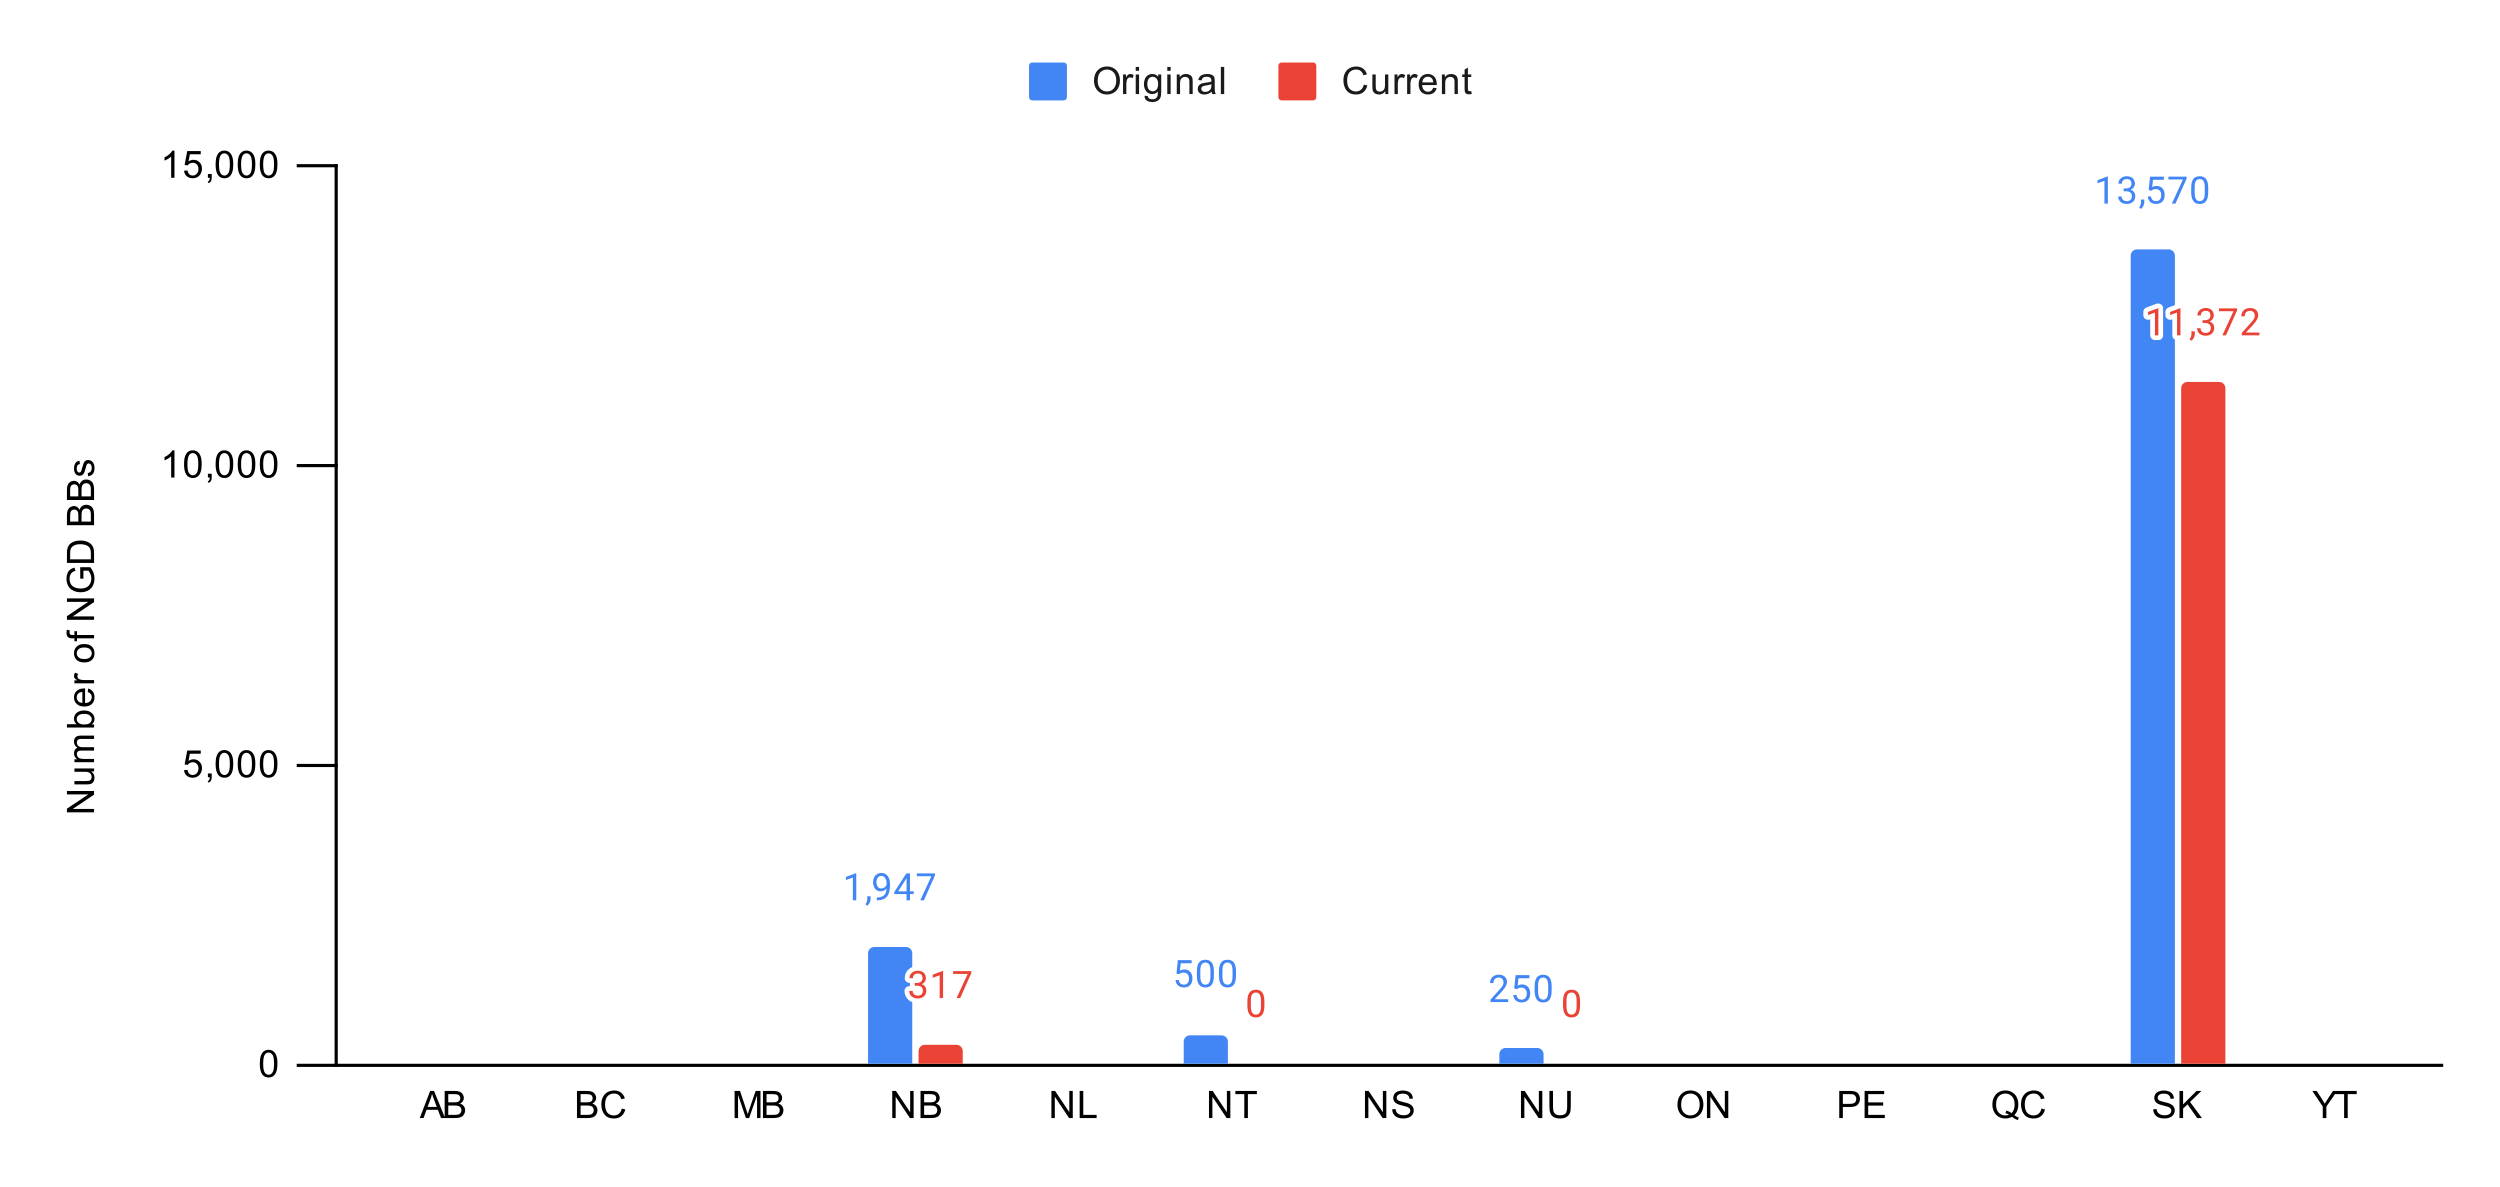<svg version="1.1" viewBox="0.0 0.0 792.0 376.0" fill="none" stroke="none" stroke-linecap="square" stroke-miterlimit="10" width="792" height="376" xmlns:xlink="http://www.w3.org/1999/xlink" xmlns="http://www.w3.org/2000/svg"><path fill="#ffffff" d="M0 0L792.0 0L792.0 376.0L0 376.0L0 0Z" fill-rule="nonzero"/><path stroke="#000000" stroke-width="1.0" stroke-linecap="butt" d="M773.5 337.5L106.5 337.5" fill-rule="nonzero"/><path stroke="#000000" stroke-width="1.0" stroke-linecap="butt" d="M106.5 337.5L106.5 52.5" fill-rule="nonzero"/><clipPath id="id_0"><path d="M106.8 52.333L773.2 52.333L773.2 337.2L106.8 337.2L106.8 52.333Z" clip-rule="nonzero"/></clipPath><path stroke="#000000" stroke-width="2.0" stroke-linecap="butt" stroke-opacity="0.0" clip-path="url(#id_0)" d="M289.0 337.0L275.0 337.0L275.0 302.0C275.0 300.895 275.895 300.0 277.0 300.0L287.0 300.0C288.105 300.0 289.0 300.895 289.0 302.0Z" fill-rule="nonzero"/><path fill="#4285f4" clip-path="url(#id_0)" d="M289.0 337.0L275.0 337.0L275.0 302.0C275.0 300.895 275.895 300.0 277.0 300.0L287.0 300.0C288.105 300.0 289.0 300.895 289.0 302.0Z" fill-rule="nonzero"/><path stroke="#000000" stroke-width="2.0" stroke-linecap="butt" stroke-opacity="0.0" clip-path="url(#id_0)" d="M389.0 337.0L375.0 337.0L375.0 330.0C375.0 328.895 375.895 328.0 377.0 328.0L387.0 328.0C388.105 328.0 389.0 328.895 389.0 330.0Z" fill-rule="nonzero"/><path fill="#4285f4" clip-path="url(#id_0)" d="M389.0 337.0L375.0 337.0L375.0 330.0C375.0 328.895 375.895 328.0 377.0 328.0L387.0 328.0C388.105 328.0 389.0 328.895 389.0 330.0Z" fill-rule="nonzero"/><path stroke="#000000" stroke-width="2.0" stroke-linecap="butt" stroke-opacity="0.0" clip-path="url(#id_0)" d="M489.0 337.0L475.0 337.0L475.0 334.0C475.0 332.895 475.895 332.0 477.0 332.0L487.0 332.0C488.105 332.0 489.0 332.895 489.0 334.0Z" fill-rule="nonzero"/><path fill="#4285f4" clip-path="url(#id_0)" d="M489.0 337.0L475.0 337.0L475.0 334.0C475.0 332.895 475.895 332.0 477.0 332.0L487.0 332.0C488.105 332.0 489.0 332.895 489.0 334.0Z" fill-rule="nonzero"/><path stroke="#000000" stroke-width="2.0" stroke-linecap="butt" stroke-opacity="0.0" clip-path="url(#id_0)" d="M689.0 337.0L675.0 337.0L675.0 81.0C675.0 79.895 675.895 79.0 677.0 79.0L687.0 79.0C688.105 79.0 689.0 79.895 689.0 81.0Z" fill-rule="nonzero"/><path fill="#4285f4" clip-path="url(#id_0)" d="M689.0 337.0L675.0 337.0L675.0 81.0C675.0 79.895 675.895 79.0 677.0 79.0L687.0 79.0C688.105 79.0 689.0 79.895 689.0 81.0Z" fill-rule="nonzero"/><path stroke="#000000" stroke-width="2.0" stroke-linecap="butt" stroke-opacity="0.0" clip-path="url(#id_0)" d="M305.0 337.0L291.0 337.0L291.0 333.0C291.0 331.895 291.895 331.0 293.0 331.0L303.0 331.0C304.105 331.0 305.0 331.895 305.0 333.0Z" fill-rule="nonzero"/><path fill="#ea4335" clip-path="url(#id_0)" d="M305.0 337.0L291.0 337.0L291.0 333.0C291.0 331.895 291.895 331.0 293.0 331.0L303.0 331.0C304.105 331.0 305.0 331.895 305.0 333.0Z" fill-rule="nonzero"/><path stroke="#000000" stroke-width="2.0" stroke-linecap="butt" stroke-opacity="0.0" clip-path="url(#id_0)" d="M405.0 337.0L391.0 337.0L391.0 337.0L405.0 337.0Z" fill-rule="nonzero"/><path fill="#ea4335" clip-path="url(#id_0)" d="M405.0 337.0L391.0 337.0L391.0 337.0L405.0 337.0Z" fill-rule="nonzero"/><path stroke="#000000" stroke-width="2.0" stroke-linecap="butt" stroke-opacity="0.0" clip-path="url(#id_0)" d="M505.0 337.0L491.0 337.0L491.0 337.0L505.0 337.0Z" fill-rule="nonzero"/><path fill="#ea4335" clip-path="url(#id_0)" d="M505.0 337.0L491.0 337.0L491.0 337.0L505.0 337.0Z" fill-rule="nonzero"/><path stroke="#000000" stroke-width="2.0" stroke-linecap="butt" stroke-opacity="0.0" clip-path="url(#id_0)" d="M705.0 337.0L691.0 337.0L691.0 123.0C691.0 121.895 691.895 121.0 693.0 121.0L703.0 121.0C704.105 121.0 705.0 121.895 705.0 123.0Z" fill-rule="nonzero"/><path fill="#ea4335" clip-path="url(#id_0)" d="M705.0 337.0L691.0 337.0L691.0 123.0C691.0 121.895 691.895 121.0 693.0 121.0L703.0 121.0C704.105 121.0 705.0 121.895 705.0 123.0Z" fill-rule="nonzero"/><path stroke="#000000" stroke-width="1.0" stroke-linecap="butt" d="M94.5 337.5L106.5 337.5" fill-rule="nonzero"/><path stroke="#000000" stroke-width="1.0" stroke-linecap="butt" d="M94.5 242.5L106.5 242.5" fill-rule="nonzero"/><path stroke="#000000" stroke-width="1.0" stroke-linecap="butt" d="M94.5 147.5L106.5 147.5" fill-rule="nonzero"/><path stroke="#000000" stroke-width="1.0" stroke-linecap="butt" d="M94.5 52.5L106.5 52.5" fill-rule="nonzero"/><path stroke="#ffffff" stroke-width="3.0" stroke-linejoin="round" stroke-linecap="round" d="M271.266 285.224L270.188 285.224L270.188 278.006L268.0 278.802L268.0 277.818L271.109 276.646L271.266 276.646L271.266 285.224ZM274.781 286.927L274.172 286.506Q274.719 285.74 274.75 284.912L274.75 283.943L275.812 283.943L275.812 284.787Q275.812 285.381 275.516 285.974Q275.219 286.568 274.781 286.927ZM280.859 281.474Q280.531 281.881 280.047 282.131Q279.578 282.365 279.016 282.365Q278.281 282.365 277.734 282.006Q277.188 281.646 276.891 280.99Q276.594 280.318 276.594 279.521Q276.594 278.677 276.906 277.99Q277.234 277.302 277.828 276.943Q278.438 276.568 279.234 276.568Q280.5 276.568 281.219 277.521Q281.953 278.474 281.953 280.099L281.953 280.412Q281.953 282.912 280.969 284.052Q279.984 285.193 278.0 285.224L277.781 285.224L277.781 284.318L278.016 284.318Q279.359 284.287 280.078 283.615Q280.797 282.943 280.859 281.474ZM279.188 281.474Q279.734 281.474 280.188 281.146Q280.656 280.802 280.875 280.318L280.875 279.881Q280.875 278.818 280.406 278.146Q279.938 277.474 279.234 277.474Q278.516 277.474 278.078 278.021Q277.656 278.568 277.656 279.474Q277.656 280.349 278.062 280.912Q278.484 281.474 279.188 281.474ZM288.281 282.365L289.469 282.365L289.469 283.24L288.281 283.24L288.281 285.224L287.203 285.224L287.203 283.24L283.312 283.24L283.312 282.599L287.125 276.693L288.281 276.693L288.281 282.365ZM284.547 282.365L287.203 282.365L287.203 278.177L287.062 278.412L284.547 282.365ZM296.219 277.302L292.688 285.224L291.547 285.224L295.062 277.584L290.453 277.584L290.453 276.693L296.219 276.693L296.219 277.302Z" fill-rule="nonzero"/><path fill="#4285f4" d="M271.266 285.224L270.188 285.224L270.188 278.006L268.0 278.802L268.0 277.818L271.109 276.646L271.266 276.646L271.266 285.224ZM274.781 286.927L274.172 286.506Q274.719 285.74 274.75 284.912L274.75 283.943L275.812 283.943L275.812 284.787Q275.812 285.381 275.516 285.974Q275.219 286.568 274.781 286.927ZM280.859 281.474Q280.531 281.881 280.047 282.131Q279.578 282.365 279.016 282.365Q278.281 282.365 277.734 282.006Q277.188 281.646 276.891 280.99Q276.594 280.318 276.594 279.521Q276.594 278.677 276.906 277.99Q277.234 277.302 277.828 276.943Q278.438 276.568 279.234 276.568Q280.5 276.568 281.219 277.521Q281.953 278.474 281.953 280.099L281.953 280.412Q281.953 282.912 280.969 284.052Q279.984 285.193 278.0 285.224L277.781 285.224L277.781 284.318L278.016 284.318Q279.359 284.287 280.078 283.615Q280.797 282.943 280.859 281.474ZM279.188 281.474Q279.734 281.474 280.188 281.146Q280.656 280.802 280.875 280.318L280.875 279.881Q280.875 278.818 280.406 278.146Q279.938 277.474 279.234 277.474Q278.516 277.474 278.078 278.021Q277.656 278.568 277.656 279.474Q277.656 280.349 278.062 280.912Q278.484 281.474 279.188 281.474ZM288.281 282.365L289.469 282.365L289.469 283.24L288.281 283.24L288.281 285.224L287.203 285.224L287.203 283.24L283.312 283.24L283.312 282.599L287.125 276.693L288.281 276.693L288.281 282.365ZM284.547 282.365L287.203 282.365L287.203 278.177L287.062 278.412L284.547 282.365ZM296.219 277.302L292.688 285.224L291.547 285.224L295.062 277.584L290.453 277.584L290.453 276.693L296.219 276.693L296.219 277.302Z" fill-rule="nonzero"/><path stroke="#ffffff" stroke-width="3.0" stroke-linejoin="round" stroke-linecap="round" d="M372.703 308.423L373.141 304.173L377.516 304.173L377.516 305.173L374.062 305.173L373.797 307.501Q374.438 307.126 375.234 307.126Q376.391 307.126 377.078 307.908Q377.766 308.673 377.766 309.986Q377.766 311.298 377.047 312.064Q376.344 312.829 375.062 312.829Q373.938 312.829 373.219 312.204Q372.5 311.564 372.406 310.454L373.422 310.454Q373.531 311.189 373.953 311.564Q374.375 311.939 375.062 311.939Q375.812 311.939 376.25 311.423Q376.688 310.908 376.688 310.001Q376.688 309.142 376.219 308.626Q375.75 308.111 374.969 308.111Q374.266 308.111 373.859 308.408L373.578 308.642L372.703 308.423ZM384.562 309.064Q384.562 310.97 383.906 311.908Q383.266 312.829 381.875 312.829Q380.516 312.829 379.859 311.923Q379.203 311.017 379.172 309.204L379.172 307.767Q379.172 305.876 379.812 304.97Q380.469 304.048 381.859 304.048Q383.234 304.048 383.891 304.939Q384.547 305.814 384.562 307.658L384.562 309.064ZM383.469 307.579Q383.469 306.204 383.078 305.579Q382.703 304.939 381.859 304.939Q381.031 304.939 380.641 305.579Q380.266 306.204 380.266 307.501L380.266 309.236Q380.266 310.611 380.656 311.283Q381.062 311.939 381.875 311.939Q382.672 311.939 383.062 311.314Q383.453 310.689 383.469 309.361L383.469 307.579ZM391.562 309.064Q391.562 310.97 390.906 311.908Q390.266 312.829 388.875 312.829Q387.516 312.829 386.859 311.923Q386.203 311.017 386.172 309.204L386.172 307.767Q386.172 305.876 386.812 304.97Q387.469 304.048 388.859 304.048Q390.234 304.048 390.891 304.939Q391.547 305.814 391.562 307.658L391.562 309.064ZM390.469 307.579Q390.469 306.204 390.078 305.579Q389.703 304.939 388.859 304.939Q388.031 304.939 387.641 305.579Q387.266 306.204 387.266 307.501L387.266 309.236Q387.266 310.611 387.656 311.283Q388.062 311.939 388.875 311.939Q389.672 311.939 390.062 311.314Q390.453 310.689 390.469 309.361L390.469 307.579Z" fill-rule="nonzero"/><path fill="#4285f4" d="M372.703 308.423L373.141 304.173L377.516 304.173L377.516 305.173L374.062 305.173L373.797 307.501Q374.438 307.126 375.234 307.126Q376.391 307.126 377.078 307.908Q377.766 308.673 377.766 309.986Q377.766 311.298 377.047 312.064Q376.344 312.829 375.062 312.829Q373.938 312.829 373.219 312.204Q372.5 311.564 372.406 310.454L373.422 310.454Q373.531 311.189 373.953 311.564Q374.375 311.939 375.062 311.939Q375.812 311.939 376.25 311.423Q376.688 310.908 376.688 310.001Q376.688 309.142 376.219 308.626Q375.75 308.111 374.969 308.111Q374.266 308.111 373.859 308.408L373.578 308.642L372.703 308.423ZM384.562 309.064Q384.562 310.97 383.906 311.908Q383.266 312.829 381.875 312.829Q380.516 312.829 379.859 311.923Q379.203 311.017 379.172 309.204L379.172 307.767Q379.172 305.876 379.812 304.97Q380.469 304.048 381.859 304.048Q383.234 304.048 383.891 304.939Q384.547 305.814 384.562 307.658L384.562 309.064ZM383.469 307.579Q383.469 306.204 383.078 305.579Q382.703 304.939 381.859 304.939Q381.031 304.939 380.641 305.579Q380.266 306.204 380.266 307.501L380.266 309.236Q380.266 310.611 380.656 311.283Q381.062 311.939 381.875 311.939Q382.672 311.939 383.062 311.314Q383.453 310.689 383.469 309.361L383.469 307.579ZM391.562 309.064Q391.562 310.97 390.906 311.908Q390.266 312.829 388.875 312.829Q387.516 312.829 386.859 311.923Q386.203 311.017 386.172 309.204L386.172 307.767Q386.172 305.876 386.812 304.97Q387.469 304.048 388.859 304.048Q390.234 304.048 390.891 304.939Q391.547 305.814 391.562 307.658L391.562 309.064ZM390.469 307.579Q390.469 306.204 390.078 305.579Q389.703 304.939 388.859 304.939Q388.031 304.939 387.641 305.579Q387.266 306.204 387.266 307.501L387.266 309.236Q387.266 310.611 387.656 311.283Q388.062 311.939 388.875 311.939Q389.672 311.939 390.062 311.314Q390.453 310.689 390.469 309.361L390.469 307.579Z" fill-rule="nonzero"/><path stroke="#ffffff" stroke-width="3.0" stroke-linejoin="round" stroke-linecap="round" d="M477.797 317.452L472.203 317.452L472.203 316.671L475.156 313.39Q475.812 312.64 476.062 312.187Q476.312 311.718 476.312 311.218Q476.312 310.546 475.906 310.124Q475.516 309.687 474.828 309.687Q474.031 309.687 473.578 310.155Q473.125 310.608 473.125 311.437L472.047 311.437Q472.047 310.249 472.797 309.53Q473.562 308.796 474.828 308.796Q476.031 308.796 476.719 309.421Q477.406 310.046 477.406 311.093Q477.406 312.343 475.797 314.093L473.516 316.562L477.797 316.562L477.797 317.452ZM479.703 313.171L480.141 308.921L484.516 308.921L484.516 309.921L481.062 309.921L480.797 312.249Q481.438 311.874 482.234 311.874Q483.391 311.874 484.078 312.655Q484.766 313.421 484.766 314.733Q484.766 316.046 484.047 316.812Q483.344 317.577 482.062 317.577Q480.938 317.577 480.219 316.952Q479.5 316.312 479.406 315.202L480.422 315.202Q480.531 315.937 480.953 316.312Q481.375 316.687 482.062 316.687Q482.812 316.687 483.25 316.171Q483.688 315.655 483.688 314.749Q483.688 313.89 483.219 313.374Q482.75 312.858 481.969 312.858Q481.266 312.858 480.859 313.155L480.578 313.39L479.703 313.171ZM491.562 313.812Q491.562 315.718 490.906 316.655Q490.266 317.577 488.875 317.577Q487.516 317.577 486.859 316.671Q486.203 315.765 486.172 313.952L486.172 312.515Q486.172 310.624 486.812 309.718Q487.469 308.796 488.859 308.796Q490.234 308.796 490.891 309.687Q491.547 310.562 491.562 312.405L491.562 313.812ZM490.469 312.327Q490.469 310.952 490.078 310.327Q489.703 309.687 488.859 309.687Q488.031 309.687 487.641 310.327Q487.266 310.952 487.266 312.249L487.266 313.983Q487.266 315.358 487.656 316.03Q488.062 316.687 488.875 316.687Q489.672 316.687 490.062 316.062Q490.453 315.437 490.469 314.108L490.469 312.327Z" fill-rule="nonzero"/><path fill="#4285f4" d="M477.797 317.452L472.203 317.452L472.203 316.671L475.156 313.39Q475.812 312.64 476.062 312.187Q476.312 311.718 476.312 311.218Q476.312 310.546 475.906 310.124Q475.516 309.687 474.828 309.687Q474.031 309.687 473.578 310.155Q473.125 310.608 473.125 311.437L472.047 311.437Q472.047 310.249 472.797 309.53Q473.562 308.796 474.828 308.796Q476.031 308.796 476.719 309.421Q477.406 310.046 477.406 311.093Q477.406 312.343 475.797 314.093L473.516 316.562L477.797 316.562L477.797 317.452ZM479.703 313.171L480.141 308.921L484.516 308.921L484.516 309.921L481.062 309.921L480.797 312.249Q481.438 311.874 482.234 311.874Q483.391 311.874 484.078 312.655Q484.766 313.421 484.766 314.733Q484.766 316.046 484.047 316.812Q483.344 317.577 482.062 317.577Q480.938 317.577 480.219 316.952Q479.5 316.312 479.406 315.202L480.422 315.202Q480.531 315.937 480.953 316.312Q481.375 316.687 482.062 316.687Q482.812 316.687 483.25 316.171Q483.688 315.655 483.688 314.749Q483.688 313.89 483.219 313.374Q482.75 312.858 481.969 312.858Q481.266 312.858 480.859 313.155L480.578 313.39L479.703 313.171ZM491.562 313.812Q491.562 315.718 490.906 316.655Q490.266 317.577 488.875 317.577Q487.516 317.577 486.859 316.671Q486.203 315.765 486.172 313.952L486.172 312.515Q486.172 310.624 486.812 309.718Q487.469 308.796 488.859 308.796Q490.234 308.796 490.891 309.687Q491.547 310.562 491.562 312.405L491.562 313.812ZM490.469 312.327Q490.469 310.952 490.078 310.327Q489.703 309.687 488.859 309.687Q488.031 309.687 487.641 310.327Q487.266 310.952 487.266 312.249L487.266 313.983Q487.266 315.358 487.656 316.03Q488.062 316.687 488.875 316.687Q489.672 316.687 490.062 316.062Q490.453 315.437 490.469 314.108L490.469 312.327Z" fill-rule="nonzero"/><path stroke="#ffffff" stroke-width="3.0" stroke-linejoin="round" stroke-linecap="round" d="M667.766 64.491L666.688 64.491L666.688 57.272L664.5 58.069L664.5 57.084L667.609 55.913L667.766 55.913L667.766 64.491ZM672.781 59.694L673.594 59.694Q674.375 59.678 674.812 59.288Q675.25 58.897 675.25 58.225Q675.25 56.725 673.75 56.725Q673.047 56.725 672.625 57.131Q672.219 57.538 672.219 58.194L671.125 58.194Q671.125 57.178 671.859 56.506Q672.609 55.834 673.75 55.834Q674.953 55.834 675.641 56.475Q676.328 57.116 676.328 58.256Q676.328 58.819 675.969 59.334Q675.609 59.85 674.984 60.116Q675.688 60.334 676.062 60.85Q676.453 61.366 676.453 62.116Q676.453 63.256 675.703 63.944Q674.953 64.616 673.75 64.616Q672.562 64.616 671.797 63.959Q671.047 63.303 671.047 62.241L672.141 62.241Q672.141 62.913 672.578 63.319Q673.016 63.725 673.766 63.725Q674.547 63.725 674.953 63.319Q675.375 62.897 675.375 62.131Q675.375 61.397 674.922 61.006Q674.469 60.6 673.594 60.584L672.781 60.584L672.781 59.694ZM678.281 66.194L677.672 65.772Q678.219 65.006 678.25 64.178L678.25 63.209L679.312 63.209L679.312 64.053Q679.312 64.647 679.016 65.241Q678.719 65.834 678.281 66.194ZM680.703 60.209L681.141 55.959L685.516 55.959L685.516 56.959L682.062 56.959L681.797 59.288Q682.438 58.913 683.234 58.913Q684.391 58.913 685.078 59.694Q685.766 60.459 685.766 61.772Q685.766 63.084 685.047 63.85Q684.344 64.616 683.062 64.616Q681.938 64.616 681.219 63.991Q680.5 63.35 680.406 62.241L681.422 62.241Q681.531 62.975 681.953 63.35Q682.375 63.725 683.062 63.725Q683.812 63.725 684.25 63.209Q684.688 62.694 684.688 61.788Q684.688 60.928 684.219 60.413Q683.75 59.897 682.969 59.897Q682.266 59.897 681.859 60.194L681.578 60.428L680.703 60.209ZM692.719 56.569L689.188 64.491L688.047 64.491L691.562 56.85L686.953 56.85L686.953 55.959L692.719 55.959L692.719 56.569ZM699.562 60.85Q699.562 62.756 698.906 63.694Q698.266 64.616 696.875 64.616Q695.516 64.616 694.859 63.709Q694.203 62.803 694.172 60.991L694.172 59.553Q694.172 57.663 694.812 56.756Q695.469 55.834 696.859 55.834Q698.234 55.834 698.891 56.725Q699.547 57.6 699.562 59.444L699.562 60.85ZM698.469 59.366Q698.469 57.991 698.078 57.366Q697.703 56.725 696.859 56.725Q696.031 56.725 695.641 57.366Q695.266 57.991 695.266 59.288L695.266 61.022Q695.266 62.397 695.656 63.069Q696.062 63.725 696.875 63.725Q697.672 63.725 698.062 63.1Q698.453 62.475 698.469 61.147L698.469 59.366Z" fill-rule="nonzero"/><path fill="#4285f4" d="M667.766 64.491L666.688 64.491L666.688 57.272L664.5 58.069L664.5 57.084L667.609 55.913L667.766 55.913L667.766 64.491ZM672.781 59.694L673.594 59.694Q674.375 59.678 674.812 59.288Q675.25 58.897 675.25 58.225Q675.25 56.725 673.75 56.725Q673.047 56.725 672.625 57.131Q672.219 57.538 672.219 58.194L671.125 58.194Q671.125 57.178 671.859 56.506Q672.609 55.834 673.75 55.834Q674.953 55.834 675.641 56.475Q676.328 57.116 676.328 58.256Q676.328 58.819 675.969 59.334Q675.609 59.85 674.984 60.116Q675.688 60.334 676.062 60.85Q676.453 61.366 676.453 62.116Q676.453 63.256 675.703 63.944Q674.953 64.616 673.75 64.616Q672.562 64.616 671.797 63.959Q671.047 63.303 671.047 62.241L672.141 62.241Q672.141 62.913 672.578 63.319Q673.016 63.725 673.766 63.725Q674.547 63.725 674.953 63.319Q675.375 62.897 675.375 62.131Q675.375 61.397 674.922 61.006Q674.469 60.6 673.594 60.584L672.781 60.584L672.781 59.694ZM678.281 66.194L677.672 65.772Q678.219 65.006 678.25 64.178L678.25 63.209L679.312 63.209L679.312 64.053Q679.312 64.647 679.016 65.241Q678.719 65.834 678.281 66.194ZM680.703 60.209L681.141 55.959L685.516 55.959L685.516 56.959L682.062 56.959L681.797 59.288Q682.438 58.913 683.234 58.913Q684.391 58.913 685.078 59.694Q685.766 60.459 685.766 61.772Q685.766 63.084 685.047 63.85Q684.344 64.616 683.062 64.616Q681.938 64.616 681.219 63.991Q680.5 63.35 680.406 62.241L681.422 62.241Q681.531 62.975 681.953 63.35Q682.375 63.725 683.062 63.725Q683.812 63.725 684.25 63.209Q684.688 62.694 684.688 61.788Q684.688 60.928 684.219 60.413Q683.75 59.897 682.969 59.897Q682.266 59.897 681.859 60.194L681.578 60.428L680.703 60.209ZM692.719 56.569L689.188 64.491L688.047 64.491L691.562 56.85L686.953 56.85L686.953 55.959L692.719 55.959L692.719 56.569ZM699.562 60.85Q699.562 62.756 698.906 63.694Q698.266 64.616 696.875 64.616Q695.516 64.616 694.859 63.709Q694.203 62.803 694.172 60.991L694.172 59.553Q694.172 57.663 694.812 56.756Q695.469 55.834 696.859 55.834Q698.234 55.834 698.891 56.725Q699.547 57.6 699.562 59.444L699.562 60.85ZM698.469 59.366Q698.469 57.991 698.078 57.366Q697.703 56.725 696.859 56.725Q696.031 56.725 695.641 57.366Q695.266 57.991 695.266 59.288L695.266 61.022Q695.266 62.397 695.656 63.069Q696.062 63.725 696.875 63.725Q697.672 63.725 698.062 63.1Q698.453 62.475 698.469 61.147L698.469 59.366Z" fill-rule="nonzero"/><path stroke="#ffffff" stroke-width="3.0" stroke-linejoin="round" stroke-linecap="round" d="M289.781 311.383L290.594 311.383Q291.375 311.367 291.812 310.977Q292.25 310.586 292.25 309.914Q292.25 308.414 290.75 308.414Q290.047 308.414 289.625 308.82Q289.219 309.227 289.219 309.883L288.125 309.883Q288.125 308.867 288.859 308.195Q289.609 307.524 290.75 307.524Q291.953 307.524 292.641 308.164Q293.328 308.805 293.328 309.945Q293.328 310.508 292.969 311.024Q292.609 311.539 291.984 311.805Q292.688 312.024 293.062 312.539Q293.453 313.055 293.453 313.805Q293.453 314.945 292.703 315.633Q291.953 316.305 290.75 316.305Q289.562 316.305 288.797 315.649Q288.047 314.992 288.047 313.93L289.141 313.93Q289.141 314.602 289.578 315.008Q290.016 315.414 290.766 315.414Q291.547 315.414 291.953 315.008Q292.375 314.586 292.375 313.82Q292.375 313.086 291.922 312.695Q291.469 312.289 290.594 312.274L289.781 312.274L289.781 311.383ZM298.766 316.18L297.688 316.18L297.688 308.961L295.5 309.758L295.5 308.774L298.609 307.602L298.766 307.602L298.766 316.18ZM307.719 308.258L304.188 316.18L303.047 316.18L306.562 308.539L301.953 308.539L301.953 307.649L307.719 307.649L307.719 308.258Z" fill-rule="nonzero"/><path fill="#ea4335" d="M289.781 311.383L290.594 311.383Q291.375 311.367 291.812 310.977Q292.25 310.586 292.25 309.914Q292.25 308.414 290.75 308.414Q290.047 308.414 289.625 308.82Q289.219 309.227 289.219 309.883L288.125 309.883Q288.125 308.867 288.859 308.195Q289.609 307.524 290.75 307.524Q291.953 307.524 292.641 308.164Q293.328 308.805 293.328 309.945Q293.328 310.508 292.969 311.024Q292.609 311.539 291.984 311.805Q292.688 312.024 293.062 312.539Q293.453 313.055 293.453 313.805Q293.453 314.945 292.703 315.633Q291.953 316.305 290.75 316.305Q289.562 316.305 288.797 315.649Q288.047 314.992 288.047 313.93L289.141 313.93Q289.141 314.602 289.578 315.008Q290.016 315.414 290.766 315.414Q291.547 315.414 291.953 315.008Q292.375 314.586 292.375 313.82Q292.375 313.086 291.922 312.695Q291.469 312.289 290.594 312.274L289.781 312.274L289.781 311.383ZM298.766 316.18L297.688 316.18L297.688 308.961L295.5 309.758L295.5 308.774L298.609 307.602L298.766 307.602L298.766 316.18ZM307.719 308.258L304.188 316.18L303.047 316.18L306.562 308.539L301.953 308.539L301.953 307.649L307.719 307.649L307.719 308.258Z" fill-rule="nonzero"/><path stroke="#ffffff" stroke-width="3.0" stroke-linejoin="round" stroke-linecap="round" d="M400.562 318.559Q400.562 320.466 399.906 321.403Q399.266 322.325 397.875 322.325Q396.516 322.325 395.859 321.419Q395.203 320.512 395.172 318.7L395.172 317.262Q395.172 315.372 395.812 314.466Q396.469 313.544 397.859 313.544Q399.234 313.544 399.891 314.434Q400.547 315.309 400.562 317.153L400.562 318.559ZM399.469 317.075Q399.469 315.7 399.078 315.075Q398.703 314.434 397.859 314.434Q397.031 314.434 396.641 315.075Q396.266 315.7 396.266 316.997L396.266 318.731Q396.266 320.106 396.656 320.778Q397.062 321.434 397.875 321.434Q398.672 321.434 399.062 320.809Q399.453 320.184 399.469 318.856L399.469 317.075Z" fill-rule="nonzero"/><path fill="#ea4335" d="M400.562 318.559Q400.562 320.466 399.906 321.403Q399.266 322.325 397.875 322.325Q396.516 322.325 395.859 321.419Q395.203 320.512 395.172 318.7L395.172 317.262Q395.172 315.372 395.812 314.466Q396.469 313.544 397.859 313.544Q399.234 313.544 399.891 314.434Q400.547 315.309 400.562 317.153L400.562 318.559ZM399.469 317.075Q399.469 315.7 399.078 315.075Q398.703 314.434 397.859 314.434Q397.031 314.434 396.641 315.075Q396.266 315.7 396.266 316.997L396.266 318.731Q396.266 320.106 396.656 320.778Q397.062 321.434 397.875 321.434Q398.672 321.434 399.062 320.809Q399.453 320.184 399.469 318.856L399.469 317.075Z" fill-rule="nonzero"/><path stroke="#ffffff" stroke-width="3.0" stroke-linejoin="round" stroke-linecap="round" d="M500.562 318.559Q500.562 320.466 499.906 321.403Q499.266 322.325 497.875 322.325Q496.516 322.325 495.859 321.419Q495.203 320.512 495.172 318.7L495.172 317.262Q495.172 315.372 495.812 314.466Q496.469 313.544 497.859 313.544Q499.234 313.544 499.891 314.434Q500.547 315.309 500.562 317.153L500.562 318.559ZM499.469 317.075Q499.469 315.7 499.078 315.075Q498.703 314.434 497.859 314.434Q497.031 314.434 496.641 315.075Q496.266 315.7 496.266 316.997L496.266 318.731Q496.266 320.106 496.656 320.778Q497.062 321.434 497.875 321.434Q498.672 321.434 499.062 320.809Q499.453 320.184 499.469 318.856L499.469 317.075Z" fill-rule="nonzero"/><path fill="#ea4335" d="M500.562 318.559Q500.562 320.466 499.906 321.403Q499.266 322.325 497.875 322.325Q496.516 322.325 495.859 321.419Q495.203 320.512 495.172 318.7L495.172 317.262Q495.172 315.372 495.812 314.466Q496.469 313.544 497.859 313.544Q499.234 313.544 499.891 314.434Q500.547 315.309 500.562 317.153L500.562 318.559ZM499.469 317.075Q499.469 315.7 499.078 315.075Q498.703 314.434 497.859 314.434Q497.031 314.434 496.641 315.075Q496.266 315.7 496.266 316.997L496.266 318.731Q496.266 320.106 496.656 320.778Q497.062 321.434 497.875 321.434Q498.672 321.434 499.062 320.809Q499.453 320.184 499.469 318.856L499.469 317.075Z" fill-rule="nonzero"/><path stroke="#ffffff" stroke-width="3.0" stroke-linejoin="round" stroke-linecap="round" d="M683.766 106.233L682.688 106.233L682.688 99.014L680.5 99.811L680.5 98.827L683.609 97.655L683.766 97.655L683.766 106.233ZM690.766 106.233L689.688 106.233L689.688 99.014L687.5 99.811L687.5 98.827L690.609 97.655L690.766 97.655L690.766 106.233ZM694.281 107.936L693.672 107.514Q694.219 106.749 694.25 105.921L694.25 104.952L695.312 104.952L695.312 105.796Q695.312 106.389 695.016 106.983Q694.719 107.577 694.281 107.936ZM697.781 101.436L698.594 101.436Q699.375 101.421 699.812 101.03Q700.25 100.639 700.25 99.967Q700.25 98.467 698.75 98.467Q698.047 98.467 697.625 98.874Q697.219 99.28 697.219 99.936L696.125 99.936Q696.125 98.921 696.859 98.249Q697.609 97.577 698.75 97.577Q699.953 97.577 700.641 98.217Q701.328 98.858 701.328 99.999Q701.328 100.561 700.969 101.077Q700.609 101.592 699.984 101.858Q700.688 102.077 701.062 102.592Q701.453 103.108 701.453 103.858Q701.453 104.999 700.703 105.686Q699.953 106.358 698.75 106.358Q697.562 106.358 696.797 105.702Q696.047 105.046 696.047 103.983L697.141 103.983Q697.141 104.655 697.578 105.061Q698.016 105.467 698.766 105.467Q699.547 105.467 699.953 105.061Q700.375 104.639 700.375 103.874Q700.375 103.139 699.922 102.749Q699.469 102.342 698.594 102.327L697.781 102.327L697.781 101.436ZM708.719 98.311L705.188 106.233L704.047 106.233L707.562 98.592L702.953 98.592L702.953 97.702L708.719 97.702L708.719 98.311ZM715.797 106.233L710.203 106.233L710.203 105.452L713.156 102.171Q713.812 101.421 714.062 100.967Q714.312 100.499 714.312 99.999Q714.312 99.327 713.906 98.905Q713.516 98.467 712.828 98.467Q712.031 98.467 711.578 98.936Q711.125 99.389 711.125 100.217L710.047 100.217Q710.047 99.03 710.797 98.311Q711.562 97.577 712.828 97.577Q714.031 97.577 714.719 98.202Q715.406 98.827 715.406 99.874Q715.406 101.124 713.797 102.874L711.516 105.342L715.797 105.342L715.797 106.233Z" fill-rule="nonzero"/><path fill="#ea4335" d="M683.766 106.233L682.688 106.233L682.688 99.014L680.5 99.811L680.5 98.827L683.609 97.655L683.766 97.655L683.766 106.233ZM690.766 106.233L689.688 106.233L689.688 99.014L687.5 99.811L687.5 98.827L690.609 97.655L690.766 97.655L690.766 106.233ZM694.281 107.936L693.672 107.514Q694.219 106.749 694.25 105.921L694.25 104.952L695.312 104.952L695.312 105.796Q695.312 106.389 695.016 106.983Q694.719 107.577 694.281 107.936ZM697.781 101.436L698.594 101.436Q699.375 101.421 699.812 101.03Q700.25 100.639 700.25 99.967Q700.25 98.467 698.75 98.467Q698.047 98.467 697.625 98.874Q697.219 99.28 697.219 99.936L696.125 99.936Q696.125 98.921 696.859 98.249Q697.609 97.577 698.75 97.577Q699.953 97.577 700.641 98.217Q701.328 98.858 701.328 99.999Q701.328 100.561 700.969 101.077Q700.609 101.592 699.984 101.858Q700.688 102.077 701.062 102.592Q701.453 103.108 701.453 103.858Q701.453 104.999 700.703 105.686Q699.953 106.358 698.75 106.358Q697.562 106.358 696.797 105.702Q696.047 105.046 696.047 103.983L697.141 103.983Q697.141 104.655 697.578 105.061Q698.016 105.467 698.766 105.467Q699.547 105.467 699.953 105.061Q700.375 104.639 700.375 103.874Q700.375 103.139 699.922 102.749Q699.469 102.342 698.594 102.327L697.781 102.327L697.781 101.436ZM708.719 98.311L705.188 106.233L704.047 106.233L707.562 98.592L702.953 98.592L702.953 97.702L708.719 97.702L708.719 98.311ZM715.797 106.233L710.203 106.233L710.203 105.452L713.156 102.171Q713.812 101.421 714.062 100.967Q714.312 100.499 714.312 99.999Q714.312 99.327 713.906 98.905Q713.516 98.467 712.828 98.467Q712.031 98.467 711.578 98.936Q711.125 99.389 711.125 100.217L710.047 100.217Q710.047 99.03 710.797 98.311Q711.562 97.577 712.828 97.577Q714.031 97.577 714.719 98.202Q715.406 98.827 715.406 99.874Q715.406 101.124 713.797 102.874L711.516 105.342L715.797 105.342L715.797 106.233Z" fill-rule="nonzero"/><path fill="#000000" d="M29.8 257.345L21.206 257.345L21.206 256.189L27.956 251.673L21.206 251.673L21.206 250.579L29.8 250.579L29.8 251.751L23.05 256.267L29.8 256.267L29.8 257.345ZM29.8 244.392L28.878 244.392Q29.941 245.126 29.941 246.376Q29.941 246.923 29.738 247.407Q29.519 247.876 29.206 248.11Q28.878 248.345 28.409 248.439Q28.113 248.501 27.425 248.501L23.581 248.501L23.581 247.439L27.034 247.439Q27.847 247.439 28.144 247.376Q28.55 247.282 28.8 246.97Q29.034 246.642 29.034 246.157Q29.034 245.689 28.8 245.282Q28.55 244.86 28.128 244.689Q27.706 244.501 26.909 244.501L23.581 244.501L23.581 243.454L29.8 243.454L29.8 244.392ZM29.8 241.47L23.581 241.47L23.581 240.532L24.456 240.532Q23.988 240.235 23.722 239.751Q23.441 239.267 23.441 238.642Q23.441 237.954 23.722 237.517Q24.003 237.064 24.519 236.892Q23.441 236.142 23.441 234.97Q23.441 234.032 23.956 233.548Q24.456 233.048 25.534 233.048L29.8 233.048L29.8 234.095L25.878 234.095Q25.253 234.095 24.972 234.204Q24.691 234.298 24.519 234.564Q24.347 234.829 24.347 235.204Q24.347 235.86 24.784 236.298Q25.222 236.72 26.191 236.72L29.8 236.72L29.8 237.782L25.753 237.782Q25.05 237.782 24.706 238.048Q24.347 238.298 24.347 238.876Q24.347 239.329 24.581 239.704Q24.816 240.079 25.269 240.251Q25.722 240.423 26.566 240.423L29.8 240.423L29.8 241.47ZM29.8 229.501L29.8 230.485L21.206 230.485L21.206 229.423L24.269 229.423Q23.441 228.751 23.441 227.72Q23.441 227.142 23.675 226.642Q23.894 226.126 24.316 225.798Q24.738 225.454 25.331 225.267Q25.925 225.079 26.597 225.079Q28.191 225.079 29.066 225.876Q29.941 226.673 29.941 227.767Q29.941 228.876 29.019 229.501L29.8 229.501ZM26.644 229.517Q27.753 229.517 28.253 229.204Q29.066 228.704 29.066 227.86Q29.066 227.173 28.472 226.673Q27.878 226.157 26.675 226.157Q25.456 226.157 24.878 226.642Q24.3 227.126 24.3 227.814Q24.3 228.501 24.909 229.017Q25.503 229.517 26.644 229.517ZM27.8 219.22L27.925 218.126Q28.878 218.376 29.409 219.079Q29.941 219.782 29.941 220.86Q29.941 222.22 29.097 223.032Q28.253 223.829 26.738 223.829Q25.175 223.829 24.316 223.017Q23.441 222.204 23.441 220.923Q23.441 219.673 24.284 218.892Q25.128 218.095 26.675 218.095Q26.769 218.095 26.956 218.095L26.956 222.735Q27.988 222.673 28.534 222.157Q29.066 221.642 29.066 220.86Q29.066 220.282 28.769 219.876Q28.456 219.454 27.8 219.22ZM26.097 222.673L26.097 219.204Q25.3 219.267 24.909 219.595Q24.3 220.11 24.3 220.907Q24.3 221.642 24.784 222.142Q25.269 222.626 26.097 222.673ZM29.8 216.485L23.581 216.485L23.581 215.532L24.519 215.532Q23.863 215.173 23.659 214.876Q23.441 214.564 23.441 214.189Q23.441 213.657 23.769 213.11L24.753 213.47Q24.519 213.86 24.519 214.235Q24.519 214.595 24.738 214.876Q24.941 215.142 25.316 215.251Q25.878 215.439 26.534 215.439L29.8 215.439L29.8 216.485ZM26.691 209.86Q24.956 209.86 24.128 208.907Q23.441 208.11 23.441 206.954Q23.441 205.673 24.284 204.86Q25.113 204.032 26.597 204.032Q27.8 204.032 28.488 204.392Q29.175 204.751 29.566 205.454Q29.941 206.142 29.941 206.954Q29.941 208.251 29.113 209.064Q28.269 209.86 26.691 209.86ZM26.691 208.782Q27.878 208.782 28.472 208.267Q29.066 207.735 29.066 206.954Q29.066 206.157 28.472 205.642Q27.878 205.126 26.659 205.126Q25.503 205.126 24.909 205.657Q24.316 206.173 24.316 206.954Q24.316 207.735 24.909 208.267Q25.488 208.782 26.691 208.782ZM29.8 202.22L24.394 202.22L24.394 203.157L23.581 203.157L23.581 202.22L22.909 202.22Q22.284 202.22 21.988 202.11Q21.566 201.954 21.316 201.579Q21.066 201.189 21.066 200.501Q21.066 200.048 21.175 199.517L22.081 199.673Q22.034 200.001 22.034 200.298Q22.034 200.782 22.238 200.985Q22.441 201.173 23.003 201.173L23.581 201.173L23.581 199.954L24.394 199.954L24.394 201.173L29.8 201.173L29.8 202.22ZM29.8 196.345L21.206 196.345L21.206 195.189L27.956 190.673L21.206 190.673L21.206 189.579L29.8 189.579L29.8 190.751L23.05 195.267L29.8 195.267L29.8 196.345ZM26.425 183.314L25.425 183.314L25.409 179.689L28.597 179.689Q29.269 180.517 29.613 181.407Q29.941 182.298 29.941 183.235Q29.941 184.501 29.409 185.548Q28.863 186.579 27.847 187.11Q26.816 187.626 25.55 187.626Q24.284 187.626 23.206 187.11Q22.113 186.579 21.597 185.595Q21.066 184.61 21.066 183.329Q21.066 182.392 21.363 181.642Q21.659 180.892 22.206 180.47Q22.738 180.032 23.613 179.814L23.894 180.829Q23.238 181.032 22.863 181.329Q22.488 181.61 22.269 182.142Q22.034 182.673 22.034 183.314Q22.034 184.095 22.269 184.673Q22.503 185.235 22.894 185.595Q23.284 185.939 23.753 186.126Q24.55 186.454 25.472 186.454Q26.628 186.454 27.409 186.064Q28.175 185.657 28.55 184.907Q28.925 184.157 28.925 183.298Q28.925 182.564 28.644 181.86Q28.347 181.157 28.034 180.798L26.425 180.798L26.425 183.314ZM29.8 178.345L21.206 178.345L21.206 175.376Q21.206 174.376 21.331 173.845Q21.503 173.11 21.941 172.595Q22.519 171.907 23.425 171.579Q24.316 171.235 25.456 171.235Q26.441 171.235 27.191 171.47Q27.941 171.689 28.441 172.048Q28.941 172.407 29.222 172.845Q29.503 173.267 29.659 173.86Q29.8 174.454 29.8 175.235L29.8 178.345ZM28.784 177.204L28.784 175.376Q28.784 174.517 28.628 174.032Q28.472 173.548 28.175 173.267Q27.784 172.86 27.097 172.642Q26.409 172.407 25.441 172.407Q24.097 172.407 23.378 172.86Q22.644 173.298 22.394 173.923Q22.222 174.392 22.222 175.392L22.222 177.204L28.784 177.204ZM29.8 166.392L21.206 166.392L21.206 163.157Q21.206 162.173 21.472 161.579Q21.738 160.985 22.284 160.657Q22.816 160.314 23.409 160.314Q23.956 160.314 24.441 160.61Q24.925 160.907 25.222 161.517Q25.456 160.735 26.019 160.329Q26.566 159.907 27.316 159.907Q27.909 159.907 28.441 160.157Q28.956 160.407 29.238 160.782Q29.519 161.157 29.659 161.735Q29.8 162.298 29.8 163.11L29.8 166.392ZM24.816 165.251L24.816 163.392Q24.816 162.642 24.722 162.314Q24.597 161.876 24.3 161.657Q23.988 161.439 23.534 161.439Q23.113 161.439 22.784 161.642Q22.456 161.845 22.347 162.235Q22.222 162.61 22.222 163.532L22.222 165.251L24.816 165.251ZM28.784 165.251L28.784 163.11Q28.784 162.564 28.738 162.345Q28.675 161.939 28.519 161.689Q28.347 161.423 28.034 161.251Q27.722 161.079 27.316 161.079Q26.831 161.079 26.472 161.329Q26.113 161.564 25.972 162.001Q25.831 162.439 25.831 163.267L25.831 165.251L28.784 165.251ZM29.8 158.392L21.206 158.392L21.206 155.157Q21.206 154.173 21.472 153.579Q21.738 152.985 22.284 152.657Q22.816 152.314 23.409 152.314Q23.956 152.314 24.441 152.61Q24.925 152.907 25.222 153.517Q25.456 152.735 26.019 152.329Q26.566 151.907 27.316 151.907Q27.909 151.907 28.441 152.157Q28.956 152.407 29.238 152.782Q29.519 153.157 29.659 153.735Q29.8 154.298 29.8 155.11L29.8 158.392ZM24.816 157.251L24.816 155.392Q24.816 154.642 24.722 154.314Q24.597 153.876 24.3 153.657Q23.988 153.439 23.534 153.439Q23.113 153.439 22.784 153.642Q22.456 153.845 22.347 154.235Q22.222 154.61 22.222 155.532L22.222 157.251L24.816 157.251ZM28.784 157.251L28.784 155.11Q28.784 154.564 28.738 154.345Q28.675 153.939 28.519 153.689Q28.347 153.423 28.034 153.251Q27.722 153.079 27.316 153.079Q26.831 153.079 26.472 153.329Q26.113 153.564 25.972 154.001Q25.831 154.439 25.831 155.267L25.831 157.251L28.784 157.251ZM27.941 150.892L27.784 149.86Q28.409 149.767 28.738 149.376Q29.066 148.97 29.066 148.235Q29.066 147.517 28.784 147.173Q28.488 146.814 28.081 146.814Q27.722 146.814 27.519 147.126Q27.378 147.345 27.159 148.204Q26.863 149.36 26.659 149.814Q26.441 150.251 26.066 150.485Q25.691 150.72 25.222 150.72Q24.816 150.72 24.456 150.532Q24.097 150.345 23.863 150.017Q23.691 149.767 23.566 149.345Q23.441 148.923 23.441 148.423Q23.441 147.704 23.659 147.157Q23.863 146.595 24.222 146.329Q24.581 146.064 25.175 145.97L25.316 147.001Q24.847 147.064 24.581 147.407Q24.3 147.735 24.3 148.36Q24.3 149.079 24.55 149.392Q24.784 149.704 25.113 149.704Q25.316 149.704 25.472 149.579Q25.644 149.439 25.753 149.173Q25.816 149.017 26.019 148.235Q26.331 147.11 26.519 146.673Q26.706 146.235 27.066 145.985Q27.425 145.735 27.972 145.735Q28.503 145.735 28.972 146.048Q29.425 146.345 29.691 146.923Q29.941 147.501 29.941 148.235Q29.941 149.454 29.441 150.095Q28.925 150.72 27.941 150.892Z" fill-rule="nonzero"/><path fill="#000000" d="M82.3 336.966Q82.3 335.434 82.612 334.512Q82.925 333.575 83.534 333.075Q84.159 332.575 85.097 332.575Q85.784 332.575 86.3 332.856Q86.831 333.137 87.175 333.669Q87.519 334.184 87.706 334.934Q87.894 335.684 87.894 336.966Q87.894 338.481 87.581 339.403Q87.284 340.325 86.659 340.841Q86.05 341.341 85.097 341.341Q83.862 341.341 83.144 340.45Q82.3 339.387 82.3 336.966ZM83.378 336.966Q83.378 339.075 83.878 339.778Q84.378 340.481 85.097 340.481Q85.831 340.481 86.316 339.778Q86.816 339.075 86.816 336.966Q86.816 334.841 86.316 334.153Q85.831 333.45 85.081 333.45Q84.362 333.45 83.925 334.059Q83.378 334.841 83.378 336.966Z" fill-rule="nonzero"/><path fill="#000000" d="M58.3 243.994L59.409 243.901Q59.534 244.713 59.972 245.119Q60.425 245.526 61.066 245.526Q61.816 245.526 62.347 244.948Q62.878 244.369 62.878 243.432Q62.878 242.526 62.362 242.01Q61.862 241.479 61.034 241.479Q60.534 241.479 60.112 241.713Q59.706 241.948 59.472 242.307L58.487 242.182L59.316 237.776L63.597 237.776L63.597 238.776L60.159 238.776L59.706 241.088Q60.472 240.541 61.316 240.541Q62.441 240.541 63.206 241.323Q63.987 242.104 63.987 243.338Q63.987 244.494 63.316 245.354Q62.487 246.385 61.066 246.385Q59.894 246.385 59.144 245.729Q58.409 245.073 58.3 243.994ZM65.862 246.244L65.862 245.041L67.066 245.041L67.066 246.244Q67.066 246.901 66.831 247.307Q66.597 247.729 66.097 247.948L65.8 247.494Q66.128 247.354 66.284 247.057Q66.441 246.776 66.472 246.244L65.862 246.244ZM68.3 242.01Q68.3 240.479 68.612 239.557Q68.925 238.619 69.534 238.119Q70.159 237.619 71.097 237.619Q71.784 237.619 72.3 237.901Q72.831 238.182 73.175 238.713Q73.519 239.229 73.706 239.979Q73.894 240.729 73.894 242.01Q73.894 243.526 73.581 244.448Q73.284 245.369 72.659 245.885Q72.05 246.385 71.097 246.385Q69.862 246.385 69.144 245.494Q68.3 244.432 68.3 242.01ZM69.378 242.01Q69.378 244.119 69.878 244.823Q70.378 245.526 71.097 245.526Q71.831 245.526 72.316 244.823Q72.816 244.119 72.816 242.01Q72.816 239.885 72.316 239.198Q71.831 238.494 71.081 238.494Q70.362 238.494 69.925 239.104Q69.378 239.885 69.378 242.01ZM75.3 242.01Q75.3 240.479 75.612 239.557Q75.925 238.619 76.534 238.119Q77.159 237.619 78.097 237.619Q78.784 237.619 79.3 237.901Q79.831 238.182 80.175 238.713Q80.519 239.229 80.706 239.979Q80.894 240.729 80.894 242.01Q80.894 243.526 80.581 244.448Q80.284 245.369 79.659 245.885Q79.05 246.385 78.097 246.385Q76.862 246.385 76.144 245.494Q75.3 244.432 75.3 242.01ZM76.378 242.01Q76.378 244.119 76.878 244.823Q77.378 245.526 78.097 245.526Q78.831 245.526 79.316 244.823Q79.816 244.119 79.816 242.01Q79.816 239.885 79.316 239.198Q78.831 238.494 78.081 238.494Q77.362 238.494 76.925 239.104Q76.378 239.885 76.378 242.01ZM82.3 242.01Q82.3 240.479 82.612 239.557Q82.925 238.619 83.534 238.119Q84.159 237.619 85.097 237.619Q85.784 237.619 86.3 237.901Q86.831 238.182 87.175 238.713Q87.519 239.229 87.706 239.979Q87.894 240.729 87.894 242.01Q87.894 243.526 87.581 244.448Q87.284 245.369 86.659 245.885Q86.05 246.385 85.097 246.385Q83.862 246.385 83.144 245.494Q82.3 244.432 82.3 242.01ZM83.378 242.01Q83.378 244.119 83.878 244.823Q84.378 245.526 85.097 245.526Q85.831 245.526 86.316 244.823Q86.816 244.119 86.816 242.01Q86.816 239.885 86.316 239.198Q85.831 238.494 85.081 238.494Q84.362 238.494 83.925 239.104Q83.378 239.885 83.378 242.01Z" fill-rule="nonzero"/><path fill="#000000" d="M55.269 151.289L54.222 151.289L54.222 144.57Q53.831 144.93 53.206 145.305Q52.597 145.664 52.112 145.836L52.112 144.82Q52.987 144.398 53.644 143.82Q54.316 143.226 54.597 142.664L55.269 142.664L55.269 151.289ZM58.3 147.055Q58.3 145.523 58.612 144.601Q58.925 143.664 59.534 143.164Q60.159 142.664 61.097 142.664Q61.784 142.664 62.3 142.945Q62.831 143.226 63.175 143.758Q63.519 144.273 63.706 145.023Q63.894 145.773 63.894 147.055Q63.894 148.57 63.581 149.492Q63.284 150.414 62.659 150.93Q62.05 151.43 61.097 151.43Q59.862 151.43 59.144 150.539Q58.3 149.476 58.3 147.055ZM59.378 147.055Q59.378 149.164 59.878 149.867Q60.378 150.57 61.097 150.57Q61.831 150.57 62.316 149.867Q62.816 149.164 62.816 147.055Q62.816 144.93 62.316 144.242Q61.831 143.539 61.081 143.539Q60.362 143.539 59.925 144.148Q59.378 144.93 59.378 147.055ZM65.862 151.289L65.862 150.086L67.066 150.086L67.066 151.289Q67.066 151.945 66.831 152.351Q66.597 152.773 66.097 152.992L65.8 152.539Q66.128 152.398 66.284 152.101Q66.441 151.82 66.472 151.289L65.862 151.289ZM68.3 147.055Q68.3 145.523 68.612 144.601Q68.925 143.664 69.534 143.164Q70.159 142.664 71.097 142.664Q71.784 142.664 72.3 142.945Q72.831 143.226 73.175 143.758Q73.519 144.273 73.706 145.023Q73.894 145.773 73.894 147.055Q73.894 148.57 73.581 149.492Q73.284 150.414 72.659 150.93Q72.05 151.43 71.097 151.43Q69.862 151.43 69.144 150.539Q68.3 149.476 68.3 147.055ZM69.378 147.055Q69.378 149.164 69.878 149.867Q70.378 150.57 71.097 150.57Q71.831 150.57 72.316 149.867Q72.816 149.164 72.816 147.055Q72.816 144.93 72.316 144.242Q71.831 143.539 71.081 143.539Q70.362 143.539 69.925 144.148Q69.378 144.93 69.378 147.055ZM75.3 147.055Q75.3 145.523 75.612 144.601Q75.925 143.664 76.534 143.164Q77.159 142.664 78.097 142.664Q78.784 142.664 79.3 142.945Q79.831 143.226 80.175 143.758Q80.519 144.273 80.706 145.023Q80.894 145.773 80.894 147.055Q80.894 148.57 80.581 149.492Q80.284 150.414 79.659 150.93Q79.05 151.43 78.097 151.43Q76.862 151.43 76.144 150.539Q75.3 149.476 75.3 147.055ZM76.378 147.055Q76.378 149.164 76.878 149.867Q77.378 150.57 78.097 150.57Q78.831 150.57 79.316 149.867Q79.816 149.164 79.816 147.055Q79.816 144.93 79.316 144.242Q78.831 143.539 78.081 143.539Q77.362 143.539 76.925 144.148Q76.378 144.93 76.378 147.055ZM82.3 147.055Q82.3 145.523 82.612 144.601Q82.925 143.664 83.534 143.164Q84.159 142.664 85.097 142.664Q85.784 142.664 86.3 142.945Q86.831 143.226 87.175 143.758Q87.519 144.273 87.706 145.023Q87.894 145.773 87.894 147.055Q87.894 148.57 87.581 149.492Q87.284 150.414 86.659 150.93Q86.05 151.43 85.097 151.43Q83.862 151.43 83.144 150.539Q82.3 149.476 82.3 147.055ZM83.378 147.055Q83.378 149.164 83.878 149.867Q84.378 150.57 85.097 150.57Q85.831 150.57 86.316 149.867Q86.816 149.164 86.816 147.055Q86.816 144.93 86.316 144.242Q85.831 143.539 85.081 143.539Q84.362 143.539 83.925 144.148Q83.378 144.93 83.378 147.055Z" fill-rule="nonzero"/><path fill="#000000" d="M55.269 56.333L54.222 56.333L54.222 49.615Q53.831 49.974 53.206 50.349Q52.597 50.708 52.112 50.88L52.112 49.865Q52.987 49.443 53.644 48.865Q54.316 48.271 54.597 47.708L55.269 47.708L55.269 56.333ZM58.3 54.083L59.409 53.99Q59.534 54.802 59.972 55.208Q60.425 55.615 61.066 55.615Q61.816 55.615 62.347 55.036Q62.878 54.458 62.878 53.521Q62.878 52.615 62.362 52.099Q61.862 51.568 61.034 51.568Q60.534 51.568 60.112 51.802Q59.706 52.036 59.472 52.396L58.487 52.271L59.316 47.865L63.597 47.865L63.597 48.865L60.159 48.865L59.706 51.177Q60.472 50.63 61.316 50.63Q62.441 50.63 63.206 51.411Q63.987 52.193 63.987 53.427Q63.987 54.583 63.316 55.443Q62.487 56.474 61.066 56.474Q59.894 56.474 59.144 55.818Q58.409 55.161 58.3 54.083ZM65.862 56.333L65.862 55.13L67.066 55.13L67.066 56.333Q67.066 56.99 66.831 57.396Q66.597 57.818 66.097 58.036L65.8 57.583Q66.128 57.443 66.284 57.146Q66.441 56.865 66.472 56.333L65.862 56.333ZM68.3 52.099Q68.3 50.568 68.612 49.646Q68.925 48.708 69.534 48.208Q70.159 47.708 71.097 47.708Q71.784 47.708 72.3 47.99Q72.831 48.271 73.175 48.802Q73.519 49.318 73.706 50.068Q73.894 50.818 73.894 52.099Q73.894 53.615 73.581 54.536Q73.284 55.458 72.659 55.974Q72.05 56.474 71.097 56.474Q69.862 56.474 69.144 55.583Q68.3 54.521 68.3 52.099ZM69.378 52.099Q69.378 54.208 69.878 54.911Q70.378 55.615 71.097 55.615Q71.831 55.615 72.316 54.911Q72.816 54.208 72.816 52.099Q72.816 49.974 72.316 49.286Q71.831 48.583 71.081 48.583Q70.362 48.583 69.925 49.193Q69.378 49.974 69.378 52.099ZM75.3 52.099Q75.3 50.568 75.612 49.646Q75.925 48.708 76.534 48.208Q77.159 47.708 78.097 47.708Q78.784 47.708 79.3 47.99Q79.831 48.271 80.175 48.802Q80.519 49.318 80.706 50.068Q80.894 50.818 80.894 52.099Q80.894 53.615 80.581 54.536Q80.284 55.458 79.659 55.974Q79.05 56.474 78.097 56.474Q76.862 56.474 76.144 55.583Q75.3 54.521 75.3 52.099ZM76.378 52.099Q76.378 54.208 76.878 54.911Q77.378 55.615 78.097 55.615Q78.831 55.615 79.316 54.911Q79.816 54.208 79.816 52.099Q79.816 49.974 79.316 49.286Q78.831 48.583 78.081 48.583Q77.362 48.583 76.925 49.193Q76.378 49.974 76.378 52.099ZM82.3 52.099Q82.3 50.568 82.612 49.646Q82.925 48.708 83.534 48.208Q84.159 47.708 85.097 47.708Q85.784 47.708 86.3 47.99Q86.831 48.271 87.175 48.802Q87.519 49.318 87.706 50.068Q87.894 50.818 87.894 52.099Q87.894 53.615 87.581 54.536Q87.284 55.458 86.659 55.974Q86.05 56.474 85.097 56.474Q83.862 56.474 83.144 55.583Q82.3 54.521 82.3 52.099ZM83.378 52.099Q83.378 54.208 83.878 54.911Q84.378 55.615 85.097 55.615Q85.831 55.615 86.316 54.911Q86.816 54.208 86.816 52.099Q86.816 49.974 86.316 49.286Q85.831 48.583 85.081 48.583Q84.362 48.583 83.925 49.193Q83.378 49.974 83.378 52.099Z" fill-rule="nonzero"/><path fill="#000000" d="M132.979 354.2L136.276 345.606L137.494 345.606L141.01 354.2L139.729 354.2L138.713 351.591L135.135 351.591L134.182 354.2L132.979 354.2ZM135.463 350.669L138.369 350.669L137.479 348.294Q137.057 347.216 136.869 346.512Q136.698 347.341 136.401 348.153L135.463 350.669ZM140.869 354.2L140.869 345.606L144.104 345.606Q145.088 345.606 145.682 345.872Q146.276 346.137 146.604 346.684Q146.948 347.216 146.948 347.809Q146.948 348.356 146.651 348.841Q146.354 349.325 145.744 349.622Q146.526 349.856 146.932 350.419Q147.354 350.966 147.354 351.716Q147.354 352.309 147.104 352.841Q146.854 353.356 146.479 353.637Q146.104 353.919 145.526 354.059Q144.963 354.2 144.151 354.2L140.869 354.2ZM142.01 349.216L143.869 349.216Q144.619 349.216 144.948 349.122Q145.385 348.997 145.604 348.7Q145.823 348.387 145.823 347.934Q145.823 347.512 145.619 347.184Q145.416 346.856 145.026 346.747Q144.651 346.622 143.729 346.622L142.01 346.622L142.01 349.216ZM142.01 353.184L144.151 353.184Q144.698 353.184 144.916 353.137Q145.323 353.075 145.573 352.919Q145.838 352.747 146.01 352.434Q146.182 352.122 146.182 351.716Q146.182 351.231 145.932 350.872Q145.698 350.512 145.26 350.372Q144.823 350.231 143.994 350.231L142.01 350.231L142.01 353.184Z" fill-rule="nonzero"/><path fill="#000000" d="M182.787 354.2L182.787 345.606L186.021 345.606Q187.006 345.606 187.599 345.872Q188.193 346.137 188.521 346.684Q188.865 347.216 188.865 347.809Q188.865 348.356 188.568 348.841Q188.271 349.325 187.662 349.622Q188.443 349.856 188.849 350.419Q189.271 350.966 189.271 351.716Q189.271 352.309 189.021 352.841Q188.771 353.356 188.396 353.637Q188.021 353.919 187.443 354.059Q186.881 354.2 186.068 354.2L182.787 354.2ZM183.928 349.216L185.787 349.216Q186.537 349.216 186.865 349.122Q187.303 348.997 187.521 348.7Q187.74 348.387 187.74 347.934Q187.74 347.512 187.537 347.184Q187.334 346.856 186.943 346.747Q186.568 346.622 185.646 346.622L183.928 346.622L183.928 349.216ZM183.928 353.184L186.068 353.184Q186.615 353.184 186.834 353.137Q187.24 353.075 187.49 352.919Q187.756 352.747 187.928 352.434Q188.099 352.122 188.099 351.716Q188.099 351.231 187.849 350.872Q187.615 350.512 187.178 350.372Q186.74 350.231 185.912 350.231L183.928 350.231L183.928 353.184ZM196.974 351.184L198.099 351.481Q197.74 352.872 196.818 353.606Q195.896 354.341 194.553 354.341Q193.162 354.341 192.287 353.778Q191.412 353.216 190.959 352.153Q190.506 351.075 190.506 349.841Q190.506 348.497 191.021 347.497Q191.537 346.497 192.474 345.981Q193.428 345.466 194.568 345.466Q195.849 345.466 196.724 346.122Q197.615 346.778 197.959 347.966L196.834 348.231Q196.537 347.294 195.959 346.872Q195.396 346.434 194.537 346.434Q193.553 346.434 192.881 346.919Q192.224 347.387 191.943 348.184Q191.678 348.981 191.678 349.841Q191.678 350.934 191.99 351.747Q192.318 352.559 192.99 352.966Q193.662 353.372 194.459 353.372Q195.412 353.372 196.068 352.825Q196.74 352.278 196.974 351.184Z" fill-rule="nonzero"/><path fill="#000000" d="M232.72 354.2L232.72 345.606L234.439 345.606L236.47 351.684Q236.751 352.544 236.876 352.966Q237.017 352.497 237.33 351.591L239.392 345.606L240.923 345.606L240.923 354.2L239.83 354.2L239.83 347.012L237.33 354.2L236.298 354.2L233.814 346.887L233.814 354.2L232.72 354.2ZM241.705 354.2L241.705 345.606L244.939 345.606Q245.923 345.606 246.517 345.872Q247.111 346.137 247.439 346.684Q247.783 347.216 247.783 347.809Q247.783 348.356 247.486 348.841Q247.189 349.325 246.58 349.622Q247.361 349.856 247.767 350.419Q248.189 350.966 248.189 351.716Q248.189 352.309 247.939 352.841Q247.689 353.356 247.314 353.637Q246.939 353.919 246.361 354.059Q245.798 354.2 244.986 354.2L241.705 354.2ZM242.845 349.216L244.705 349.216Q245.455 349.216 245.783 349.122Q246.22 348.997 246.439 348.7Q246.658 348.387 246.658 347.934Q246.658 347.512 246.455 347.184Q246.251 346.856 245.861 346.747Q245.486 346.622 244.564 346.622L242.845 346.622L242.845 349.216ZM242.845 353.184L244.986 353.184Q245.533 353.184 245.751 353.137Q246.158 353.075 246.408 352.919Q246.673 352.747 246.845 352.434Q247.017 352.122 247.017 351.716Q247.017 351.231 246.767 350.872Q246.533 350.512 246.095 350.372Q245.658 350.231 244.83 350.231L242.845 350.231L242.845 353.184Z" fill-rule="nonzero"/><path fill="#000000" d="M282.669 354.2L282.669 345.606L283.825 345.606L288.341 352.356L288.341 345.606L289.435 345.606L289.435 354.2L288.263 354.2L283.747 347.45L283.747 354.2L282.669 354.2ZM291.622 354.2L291.622 345.606L294.857 345.606Q295.841 345.606 296.435 345.872Q297.028 346.137 297.357 346.684Q297.7 347.216 297.7 347.809Q297.7 348.356 297.403 348.841Q297.107 349.325 296.497 349.622Q297.278 349.856 297.685 350.419Q298.107 350.966 298.107 351.716Q298.107 352.309 297.857 352.841Q297.607 353.356 297.232 353.637Q296.857 353.919 296.278 354.059Q295.716 354.2 294.903 354.2L291.622 354.2ZM292.763 349.216L294.622 349.216Q295.372 349.216 295.7 349.122Q296.138 348.997 296.357 348.7Q296.575 348.387 296.575 347.934Q296.575 347.512 296.372 347.184Q296.169 346.856 295.778 346.747Q295.403 346.622 294.482 346.622L292.763 346.622L292.763 349.216ZM292.763 353.184L294.903 353.184Q295.45 353.184 295.669 353.137Q296.075 353.075 296.325 352.919Q296.591 352.747 296.763 352.434Q296.935 352.122 296.935 351.716Q296.935 351.231 296.685 350.872Q296.45 350.512 296.013 350.372Q295.575 350.231 294.747 350.231L292.763 350.231L292.763 353.184Z" fill-rule="nonzero"/><path fill="#000000" d="M333.087 354.2L333.087 345.606L334.243 345.606L338.759 352.356L338.759 345.606L339.852 345.606L339.852 354.2L338.68 354.2L334.165 347.45L334.165 354.2L333.087 354.2ZM342.04 354.2L342.04 345.606L343.18 345.606L343.18 353.184L347.415 353.184L347.415 354.2L342.04 354.2Z" fill-rule="nonzero"/><path fill="#000000" d="M383.004 354.2L383.004 345.606L384.161 345.606L388.676 352.356L388.676 345.606L389.77 345.606L389.77 354.2L388.598 354.2L384.082 347.45L384.082 354.2L383.004 354.2ZM394.192 354.2L394.192 346.622L391.364 346.622L391.364 345.606L398.176 345.606L398.176 346.622L395.332 346.622L395.332 354.2L394.192 354.2Z" fill-rule="nonzero"/><path fill="#000000" d="M432.422 354.2L432.422 345.606L433.578 345.606L438.094 352.356L438.094 345.606L439.188 345.606L439.188 354.2L438.016 354.2L433.5 347.45L433.5 354.2L432.422 354.2ZM441.047 351.434L442.109 351.341Q442.188 351.997 442.469 352.403Q442.75 352.809 443.328 353.075Q443.922 353.325 444.656 353.325Q445.297 353.325 445.797 353.137Q446.297 352.934 446.531 352.606Q446.781 352.262 446.781 351.872Q446.781 351.466 446.547 351.169Q446.312 350.856 445.781 350.653Q445.422 350.512 444.234 350.231Q443.062 349.95 442.594 349.7Q441.969 349.372 441.672 348.903Q441.375 348.419 441.375 347.825Q441.375 347.184 441.734 346.622Q442.109 346.044 442.812 345.762Q443.531 345.466 444.391 345.466Q445.344 345.466 446.078 345.778Q446.812 346.075 447.203 346.684Q447.594 347.278 447.625 348.028L446.531 348.106Q446.438 347.294 445.922 346.887Q445.422 346.466 444.438 346.466Q443.406 346.466 442.938 346.841Q442.469 347.216 442.469 347.747Q442.469 348.216 442.797 348.512Q443.125 348.809 444.5 349.122Q445.891 349.434 446.406 349.669Q447.156 350.028 447.516 350.559Q447.875 351.075 447.875 351.778Q447.875 352.466 447.484 353.075Q447.094 353.669 446.359 354.012Q445.625 354.341 444.703 354.341Q443.531 354.341 442.734 354.012Q441.953 353.669 441.5 352.981Q441.062 352.294 441.047 351.434Z" fill-rule="nonzero"/><path fill="#000000" d="M481.839 354.2L481.839 345.606L482.996 345.606L487.511 352.356L487.511 345.606L488.605 345.606L488.605 354.2L487.433 354.2L482.918 347.45L482.918 354.2L481.839 354.2ZM496.48 345.606L497.621 345.606L497.621 350.575Q497.621 351.872 497.324 352.637Q497.027 353.387 496.261 353.872Q495.496 354.341 494.261 354.341Q493.058 354.341 492.277 353.934Q491.511 353.512 491.183 352.731Q490.855 351.934 490.855 350.575L490.855 345.606L491.996 345.606L491.996 350.559Q491.996 351.684 492.199 352.216Q492.418 352.747 492.918 353.044Q493.433 353.325 494.168 353.325Q495.418 353.325 495.949 352.762Q496.48 352.184 496.48 350.559L496.48 345.606Z" fill-rule="nonzero"/><path fill="#000000" d="M531.413 350.012Q531.413 347.872 532.554 346.669Q533.71 345.45 535.523 345.45Q536.726 345.45 537.679 346.028Q538.632 346.591 539.132 347.606Q539.632 348.622 539.632 349.919Q539.632 351.216 539.101 352.247Q538.57 353.278 537.601 353.809Q536.648 354.341 535.523 354.341Q534.304 354.341 533.351 353.762Q532.398 353.169 531.898 352.169Q531.413 351.153 531.413 350.012ZM532.585 350.028Q532.585 351.591 533.413 352.481Q534.257 353.372 535.523 353.372Q536.804 353.372 537.632 352.481Q538.46 351.575 538.46 349.903Q538.46 348.856 538.101 348.075Q537.757 347.294 537.07 346.872Q536.382 346.434 535.538 346.434Q534.335 346.434 533.46 347.262Q532.585 348.091 532.585 350.028ZM540.757 354.2L540.757 345.606L541.913 345.606L546.429 352.356L546.429 345.606L547.523 345.606L547.523 354.2L546.351 354.2L541.835 347.45L541.835 354.2L540.757 354.2Z" fill-rule="nonzero"/><path fill="#000000" d="M582.675 354.2L582.675 345.606L585.925 345.606Q586.768 345.606 587.222 345.684Q587.862 345.794 588.284 346.091Q588.722 346.387 588.972 346.919Q589.237 347.45 589.237 348.091Q589.237 349.184 588.534 349.95Q587.847 350.7 586.018 350.7L583.815 350.7L583.815 354.2L582.675 354.2ZM583.815 349.7L586.034 349.7Q587.143 349.7 587.597 349.294Q588.065 348.872 588.065 348.122Q588.065 347.591 587.784 347.216Q587.518 346.825 587.081 346.7Q586.784 346.622 586.018 346.622L583.815 346.622L583.815 349.7ZM590.706 354.2L590.706 345.606L596.909 345.606L596.909 346.622L591.847 346.622L591.847 349.247L596.597 349.247L596.597 350.262L591.847 350.262L591.847 353.184L597.112 353.184L597.112 354.2L590.706 354.2Z" fill-rule="nonzero"/><path fill="#000000" d="M638.108 353.278Q638.905 353.825 639.561 354.075L639.233 354.872Q638.311 354.528 637.389 353.809Q636.436 354.341 635.28 354.341Q634.108 354.341 633.155 353.778Q632.217 353.216 631.702 352.2Q631.186 351.184 631.186 349.903Q631.186 348.637 631.702 347.591Q632.217 346.544 633.17 345.997Q634.124 345.45 635.295 345.45Q636.483 345.45 637.436 346.028Q638.405 346.591 638.905 347.606Q639.405 348.622 639.405 349.903Q639.405 350.966 639.077 351.809Q638.764 352.653 638.108 353.278ZM635.608 351.825Q636.592 352.106 637.233 352.653Q638.233 351.731 638.233 349.903Q638.233 348.856 637.874 348.075Q637.514 347.294 636.827 346.872Q636.155 346.434 635.311 346.434Q634.03 346.434 633.186 347.309Q632.358 348.169 632.358 349.903Q632.358 351.575 633.186 352.481Q634.014 353.372 635.311 353.372Q635.92 353.372 636.452 353.137Q635.92 352.794 635.327 352.653L635.608 351.825ZM646.733 351.184L647.858 351.481Q647.499 352.872 646.577 353.606Q645.655 354.341 644.311 354.341Q642.92 354.341 642.045 353.778Q641.17 353.216 640.717 352.153Q640.264 351.075 640.264 349.841Q640.264 348.497 640.78 347.497Q641.295 346.497 642.233 345.981Q643.186 345.466 644.327 345.466Q645.608 345.466 646.483 346.122Q647.374 346.778 647.717 347.966L646.592 348.231Q646.295 347.294 645.717 346.872Q645.155 346.434 644.295 346.434Q643.311 346.434 642.639 346.919Q641.983 347.387 641.702 348.184Q641.436 348.981 641.436 349.841Q641.436 350.934 641.749 351.747Q642.077 352.559 642.749 352.966Q643.42 353.372 644.217 353.372Q645.17 353.372 645.827 352.825Q646.499 352.278 646.733 351.184Z" fill-rule="nonzero"/><path fill="#000000" d="M682.135 351.434L683.197 351.341Q683.275 351.997 683.557 352.403Q683.838 352.809 684.416 353.075Q685.01 353.325 685.744 353.325Q686.385 353.325 686.885 353.137Q687.385 352.934 687.619 352.606Q687.869 352.262 687.869 351.872Q687.869 351.466 687.635 351.169Q687.4 350.856 686.869 350.653Q686.51 350.512 685.322 350.231Q684.15 349.95 683.682 349.7Q683.057 349.372 682.76 348.903Q682.463 348.419 682.463 347.825Q682.463 347.184 682.822 346.622Q683.197 346.044 683.9 345.762Q684.619 345.466 685.479 345.466Q686.432 345.466 687.166 345.778Q687.9 346.075 688.291 346.684Q688.682 347.278 688.713 348.028L687.619 348.106Q687.525 347.294 687.01 346.887Q686.51 346.466 685.525 346.466Q684.494 346.466 684.025 346.841Q683.557 347.216 683.557 347.747Q683.557 348.216 683.885 348.512Q684.213 348.809 685.588 349.122Q686.979 349.434 687.494 349.669Q688.244 350.028 688.604 350.559Q688.963 351.075 688.963 351.778Q688.963 352.466 688.572 353.075Q688.182 353.669 687.447 354.012Q686.713 354.341 685.791 354.341Q684.619 354.341 683.822 354.012Q683.041 353.669 682.588 352.981Q682.15 352.294 682.135 351.434ZM690.463 354.2L690.463 345.606L691.604 345.606L691.604 349.872L695.869 345.606L697.416 345.606L693.807 349.091L697.572 354.2L696.072 354.2L693.01 349.856L691.604 351.216L691.604 354.2L690.463 354.2Z" fill-rule="nonzero"/><path fill="#000000" d="M735.849 354.2L735.849 350.559L732.537 345.606L733.928 345.606L735.615 348.2Q736.084 348.919 736.49 349.653Q736.881 348.981 737.428 348.137L739.099 345.606L740.412 345.606L736.99 350.559L736.99 354.2L735.849 354.2ZM742.615 354.2L742.615 346.622L739.787 346.622L739.787 345.606L746.599 345.606L746.599 346.622L743.756 346.622L743.756 354.2L742.615 354.2Z" fill-rule="nonzero"/><path fill="#4285f4" d="M326.0 20.8C326.0 20.248 326.448 19.8 327.0 19.8L337.0 19.8C337.552 19.8 338.0 20.248 338.0 20.8L338.0 30.8C338.0 31.352 337.552 31.8 337.0 31.8L327.0 31.8C326.448 31.8 326.0 31.352 326.0 30.8Z" fill-rule="nonzero"/><path fill="#1a1a1a" d="M346.578 25.613Q346.578 23.472 347.719 22.269Q348.875 21.05 350.688 21.05Q351.891 21.05 352.844 21.628Q353.797 22.191 354.297 23.206Q354.797 24.222 354.797 25.519Q354.797 26.816 354.266 27.847Q353.734 28.878 352.766 29.409Q351.812 29.941 350.688 29.941Q349.469 29.941 348.516 29.363Q347.562 28.769 347.062 27.769Q346.578 26.753 346.578 25.613ZM347.75 25.628Q347.75 27.191 348.578 28.081Q349.422 28.972 350.688 28.972Q351.969 28.972 352.797 28.081Q353.625 27.175 353.625 25.503Q353.625 24.456 353.266 23.675Q352.922 22.894 352.234 22.472Q351.547 22.034 350.703 22.034Q349.5 22.034 348.625 22.863Q347.75 23.691 347.75 25.628ZM355.781 29.8L355.781 23.581L356.734 23.581L356.734 24.519Q357.094 23.863 357.391 23.659Q357.703 23.441 358.078 23.441Q358.609 23.441 359.156 23.769L358.797 24.753Q358.406 24.519 358.031 24.519Q357.672 24.519 357.391 24.738Q357.125 24.941 357.016 25.316Q356.828 25.878 356.828 26.534L356.828 29.8L355.781 29.8ZM359.797 22.425L359.797 21.206L360.859 21.206L360.859 22.425L359.797 22.425ZM359.797 29.8L359.797 23.581L360.859 23.581L360.859 29.8L359.797 29.8ZM362.594 30.316L363.625 30.472Q363.688 30.941 363.984 31.159Q364.375 31.456 365.047 31.456Q365.781 31.456 366.172 31.159Q366.578 30.863 366.719 30.347Q366.812 30.019 366.797 28.988Q366.109 29.8 365.078 29.8Q363.797 29.8 363.094 28.878Q362.391 27.941 362.391 26.659Q362.391 25.769 362.703 25.019Q363.031 24.253 363.641 23.847Q364.25 23.441 365.078 23.441Q366.188 23.441 366.906 24.331L366.906 23.581L367.875 23.581L367.875 28.956Q367.875 30.409 367.578 31.019Q367.281 31.628 366.641 31.972Q366.0 32.331 365.062 32.331Q363.953 32.331 363.266 31.831Q362.578 31.331 362.594 30.316ZM363.469 26.581Q363.469 27.8 363.953 28.363Q364.438 28.925 365.172 28.925Q365.906 28.925 366.391 28.363Q366.891 27.8 366.891 26.613Q366.891 25.472 366.375 24.894Q365.875 24.316 365.156 24.316Q364.453 24.316 363.953 24.894Q363.469 25.456 363.469 26.581ZM369.797 22.425L369.797 21.206L370.859 21.206L370.859 22.425L369.797 22.425ZM369.797 29.8L369.797 23.581L370.859 23.581L370.859 29.8L369.797 29.8ZM372.797 29.8L372.797 23.581L373.734 23.581L373.734 24.456Q374.422 23.441 375.719 23.441Q376.281 23.441 376.75 23.644Q377.234 23.847 377.469 24.175Q377.703 24.503 377.797 24.941Q377.844 25.238 377.844 25.972L377.844 29.8L376.797 29.8L376.797 26.019Q376.797 25.363 376.672 25.05Q376.547 24.738 376.234 24.55Q375.922 24.347 375.5 24.347Q374.828 24.347 374.328 24.784Q373.844 25.206 373.844 26.394L373.844 29.8L372.797 29.8ZM383.859 29.034Q383.266 29.534 382.719 29.738Q382.188 29.941 381.562 29.941Q380.531 29.941 379.984 29.441Q379.438 28.941 379.438 28.159Q379.438 27.706 379.641 27.331Q379.844 26.941 380.188 26.722Q380.531 26.488 380.953 26.378Q381.25 26.284 381.891 26.206Q383.156 26.066 383.766 25.847Q383.766 25.628 383.766 25.581Q383.766 24.925 383.469 24.659Q383.062 24.316 382.266 24.316Q381.531 24.316 381.172 24.581Q380.812 24.831 380.641 25.488L379.609 25.347Q379.75 24.691 380.078 24.284Q380.406 23.878 381.016 23.659Q381.625 23.441 382.422 23.441Q383.219 23.441 383.719 23.628Q384.219 23.816 384.453 24.097Q384.688 24.378 384.781 24.816Q384.828 25.081 384.828 25.784L384.828 27.191Q384.828 28.659 384.891 29.05Q384.969 29.441 385.172 29.8L384.062 29.8Q383.906 29.472 383.859 29.034ZM383.766 26.675Q383.188 26.909 382.047 27.081Q381.391 27.175 381.125 27.3Q380.859 27.409 380.703 27.628Q380.562 27.847 380.562 28.128Q380.562 28.55 380.875 28.831Q381.203 29.113 381.812 29.113Q382.422 29.113 382.891 28.847Q383.375 28.581 383.594 28.113Q383.766 27.753 383.766 27.066L383.766 26.675ZM386.766 29.8L386.766 21.206L387.828 21.206L387.828 29.8L386.766 29.8Z" fill-rule="nonzero"/><path fill="#ea4335" d="M405.0 20.8C405.0 20.248 405.448 19.8 406.0 19.8L416.0 19.8C416.552 19.8 417.0 20.248 417.0 20.8L417.0 30.8C417.0 31.352 416.552 31.8 416.0 31.8L406.0 31.8C405.448 31.8 405.0 31.352 405.0 30.8Z" fill-rule="nonzero"/><path fill="#1a1a1a" d="M432.062 26.784L433.188 27.081Q432.828 28.472 431.906 29.206Q430.984 29.941 429.641 29.941Q428.25 29.941 427.375 29.378Q426.5 28.816 426.047 27.753Q425.594 26.675 425.594 25.441Q425.594 24.097 426.109 23.097Q426.625 22.097 427.562 21.581Q428.516 21.066 429.656 21.066Q430.938 21.066 431.812 21.722Q432.703 22.378 433.047 23.566L431.922 23.831Q431.625 22.894 431.047 22.472Q430.484 22.034 429.625 22.034Q428.641 22.034 427.969 22.519Q427.312 22.988 427.031 23.784Q426.766 24.581 426.766 25.441Q426.766 26.534 427.078 27.347Q427.406 28.159 428.078 28.566Q428.75 28.972 429.547 28.972Q430.5 28.972 431.156 28.425Q431.828 27.878 432.062 26.784ZM438.875 29.8L438.875 28.878Q438.141 29.941 436.891 29.941Q436.344 29.941 435.859 29.738Q435.391 29.519 435.156 29.206Q434.922 28.878 434.828 28.409Q434.766 28.113 434.766 27.425L434.766 23.581L435.828 23.581L435.828 27.034Q435.828 27.847 435.891 28.144Q435.984 28.55 436.297 28.8Q436.625 29.034 437.109 29.034Q437.578 29.034 437.984 28.8Q438.406 28.55 438.578 28.128Q438.766 27.706 438.766 26.909L438.766 23.581L439.812 23.581L439.812 29.8L438.875 29.8ZM441.781 29.8L441.781 23.581L442.734 23.581L442.734 24.519Q443.094 23.863 443.391 23.659Q443.703 23.441 444.078 23.441Q444.609 23.441 445.156 23.769L444.797 24.753Q444.406 24.519 444.031 24.519Q443.672 24.519 443.391 24.738Q443.125 24.941 443.016 25.316Q442.828 25.878 442.828 26.534L442.828 29.8L441.781 29.8ZM445.781 29.8L445.781 23.581L446.734 23.581L446.734 24.519Q447.094 23.863 447.391 23.659Q447.703 23.441 448.078 23.441Q448.609 23.441 449.156 23.769L448.797 24.753Q448.406 24.519 448.031 24.519Q447.672 24.519 447.391 24.738Q447.125 24.941 447.016 25.316Q446.828 25.878 446.828 26.534L446.828 29.8L445.781 29.8ZM454.047 27.8L455.141 27.925Q454.891 28.878 454.188 29.409Q453.484 29.941 452.406 29.941Q451.047 29.941 450.234 29.097Q449.438 28.253 449.438 26.738Q449.438 25.175 450.25 24.316Q451.062 23.441 452.344 23.441Q453.594 23.441 454.375 24.284Q455.172 25.128 455.172 26.675Q455.172 26.769 455.172 26.956L450.531 26.956Q450.594 27.988 451.109 28.534Q451.625 29.066 452.406 29.066Q452.984 29.066 453.391 28.769Q453.812 28.456 454.047 27.8ZM450.594 26.097L454.062 26.097Q454.0 25.3 453.672 24.909Q453.156 24.3 452.359 24.3Q451.625 24.3 451.125 24.784Q450.641 25.269 450.594 26.097ZM456.797 29.8L456.797 23.581L457.734 23.581L457.734 24.456Q458.422 23.441 459.719 23.441Q460.281 23.441 460.75 23.644Q461.234 23.847 461.469 24.175Q461.703 24.503 461.797 24.941Q461.844 25.238 461.844 25.972L461.844 29.8L460.797 29.8L460.797 26.019Q460.797 25.363 460.672 25.05Q460.547 24.738 460.234 24.55Q459.922 24.347 459.5 24.347Q458.828 24.347 458.328 24.784Q457.844 25.206 457.844 26.394L457.844 29.8L456.797 29.8ZM466.094 28.863L466.25 29.784Q465.797 29.878 465.453 29.878Q464.875 29.878 464.562 29.706Q464.25 29.519 464.109 29.222Q463.984 28.925 463.984 27.972L463.984 24.394L463.219 24.394L463.219 23.581L463.984 23.581L463.984 22.034L465.031 21.409L465.031 23.581L466.094 23.581L466.094 24.394L465.031 24.394L465.031 28.034Q465.031 28.488 465.078 28.613Q465.141 28.738 465.266 28.816Q465.391 28.894 465.625 28.894Q465.812 28.894 466.094 28.863Z" fill-rule="nonzero"/></svg>